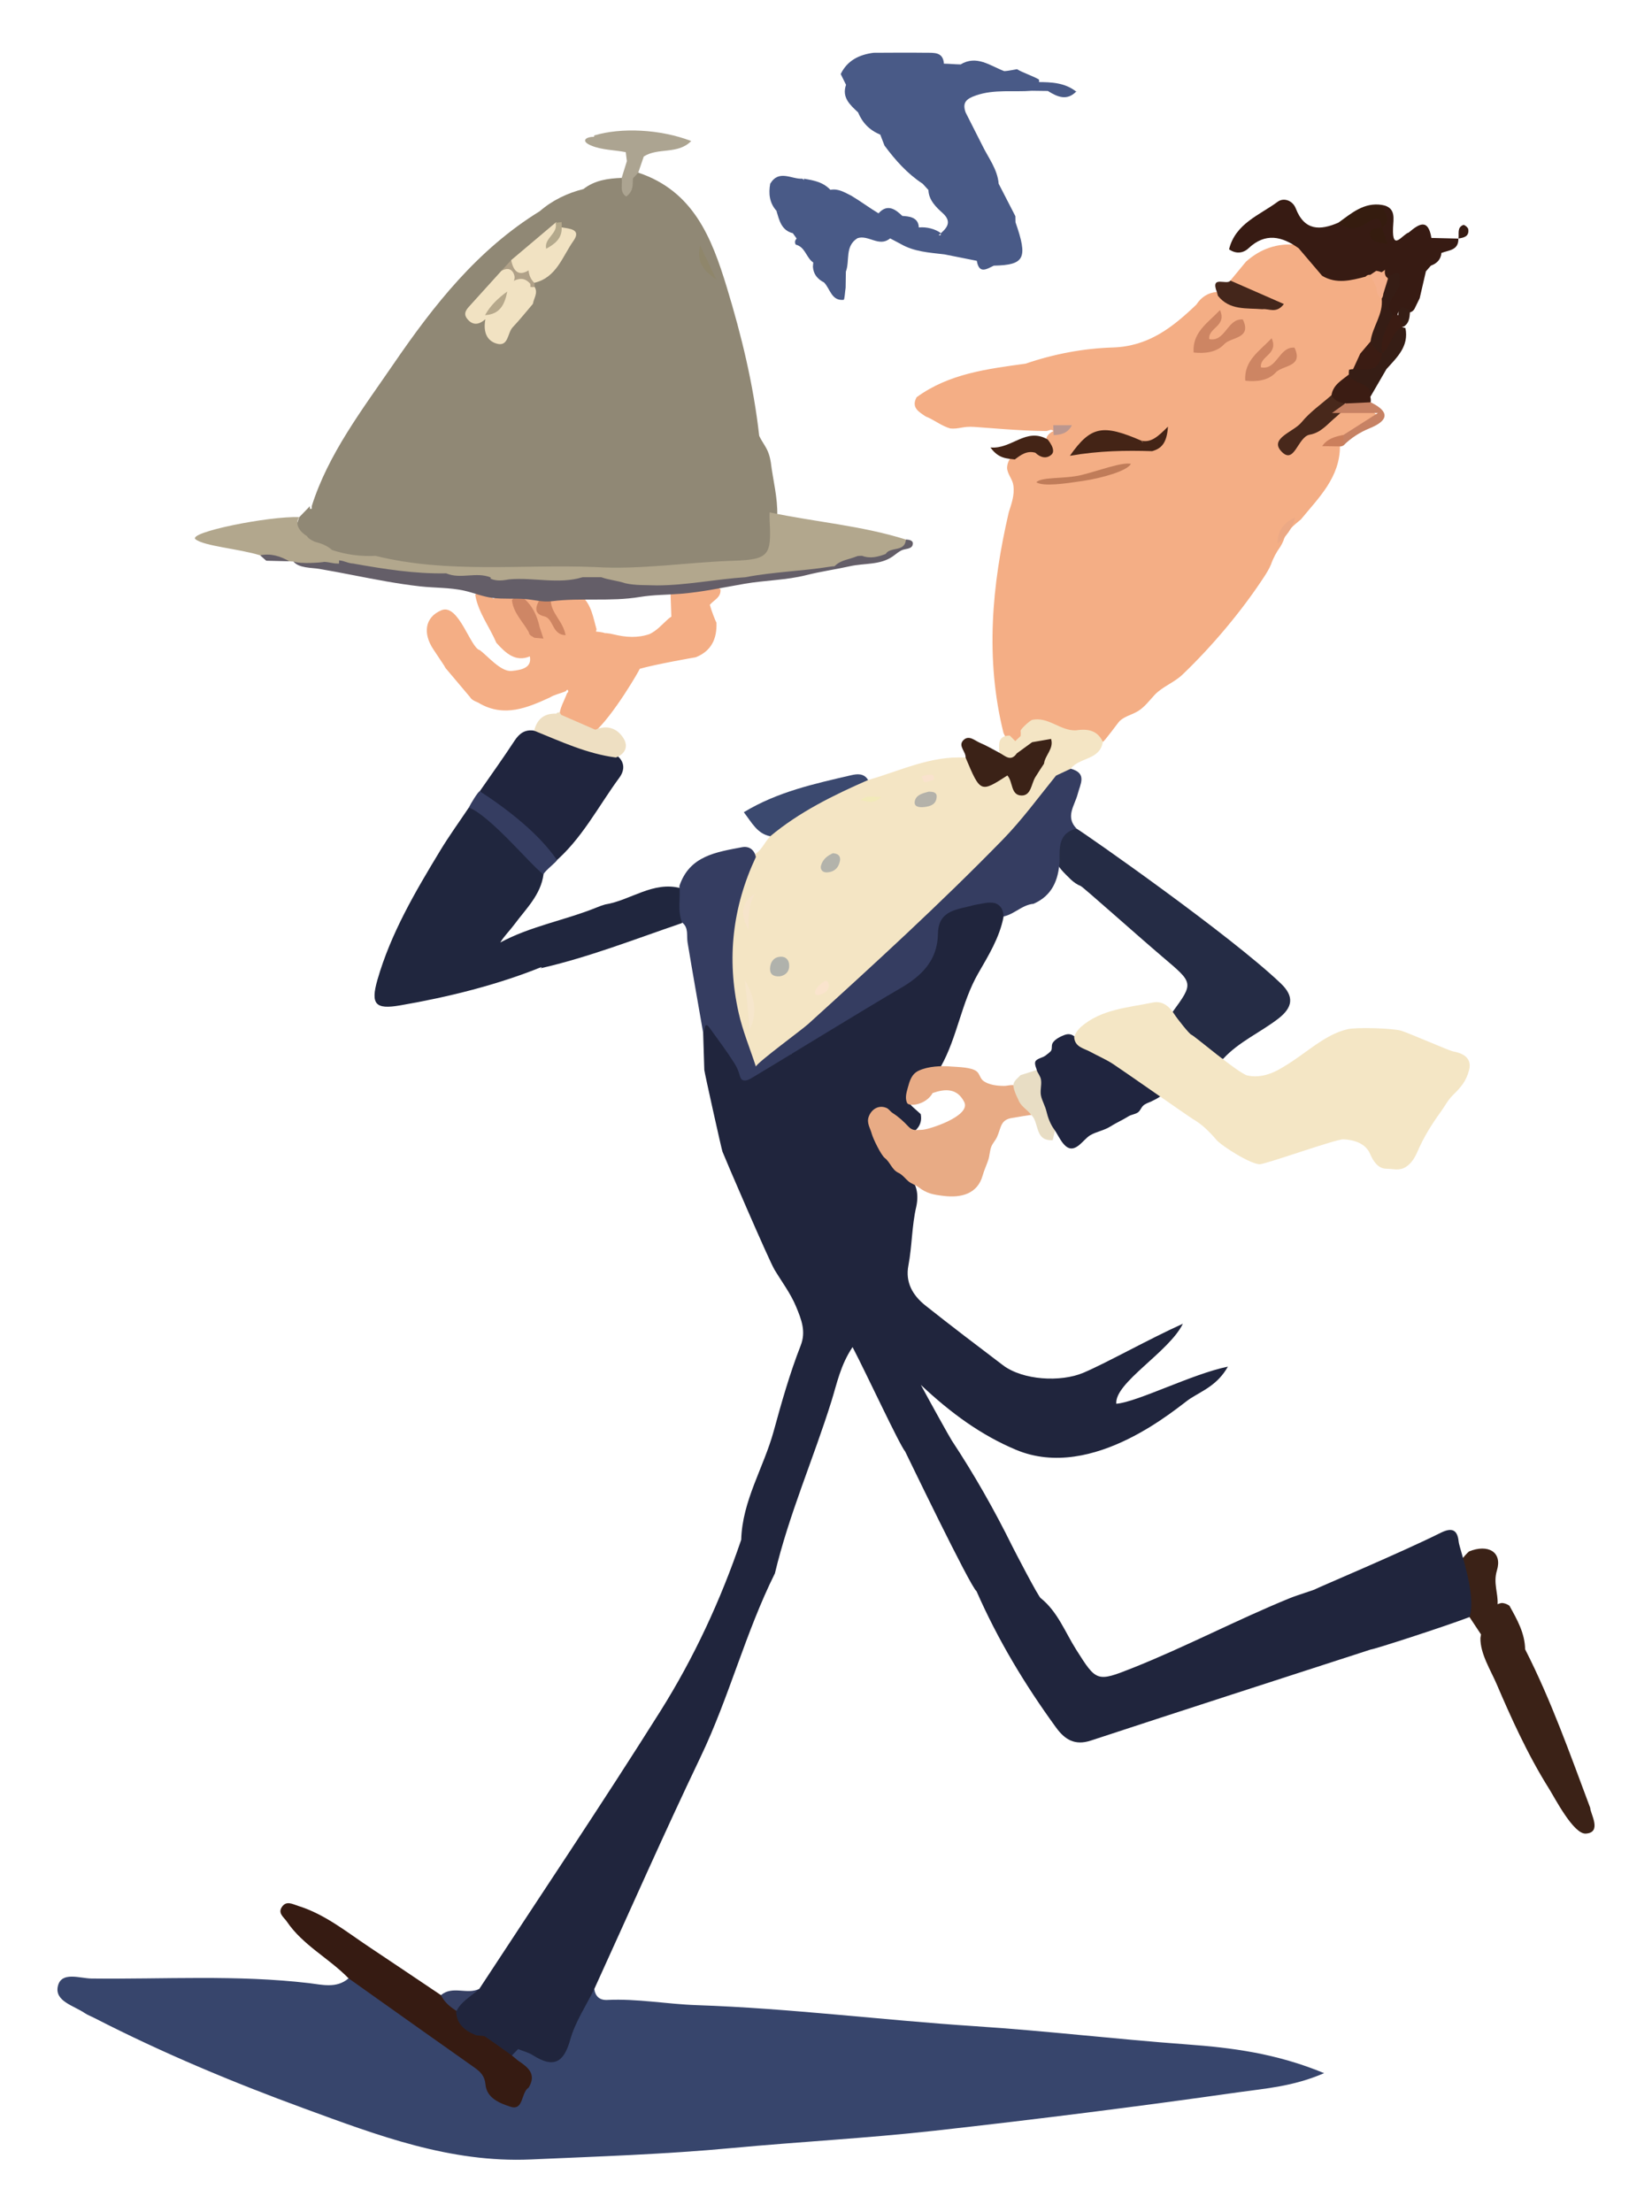 <?xml version="1.0" encoding="utf-8"?>
<!-- Generator: Adobe Illustrator 16.0.4, SVG Export Plug-In . SVG Version: 6.00 Build 0)  -->
<!DOCTYPE svg PUBLIC "-//W3C//DTD SVG 1.1//EN" "http://www.w3.org/Graphics/SVG/1.1/DTD/svg11.dtd">
<svg version="1.1" id="Layer_1" xmlns="http://www.w3.org/2000/svg" xmlns:xlink="http://www.w3.org/1999/xlink" x="0px" y="0px"
	 width="302.079px" height="404.333px" viewBox="0 0 302.079 404.333" enable-background="new 0 0 302.079 404.333"
	 xml:space="preserve">
<g>
	<path fill-rule="evenodd" clip-rule="evenodd" fill="#3B2217" d="M290.785,330.447c-3.672-9.787-7.14-19.657-11.907-28.994
		c-0.049-2.978-1.481-5.459-2.863-7.954c-0.398-0.295-0.848-0.462-1.34-0.512c-0.295,0.028-0.569,0.111-0.834,0.223
		c0.124-2.03-0.823-3.852-0.117-6.171c1.021-3.35-1.592-4.887-5.1-3.472c-4.487,4.034-0.953,8.009,0.09,12.001
		c0.699,1.056,1.397,2.111,2.097,3.167c-0.04,0.219-0.078,0.438-0.104,0.663c-0.062,2.843,1.894,5.908,2.981,8.451
		c1.313,3.068,2.662,6.123,4.116,9.128c1.65,3.409,3.434,6.759,5.452,9.967c1.019,1.618,4.459,8.329,6.711,8.195
		C293.02,334.957,290.785,331.448,290.785,330.447z"/>
	<path fill="#908875" d="M142.123,94.244c0.102-3.31-0.784-6.496-1.177-9.744c-0.082-0.522-0.195-1.032-0.369-1.532
		c-0.385-1.214-1.239-2.174-1.753-3.312c-1.034-9.246-3.204-18.231-5.918-27.124c-2.774-9.091-6.106-17.605-16.2-20.979
		c-0.725-0.294-1.191,0.074-1.595,0.634c-0.265,1.139-0.733,1.296-1.446,0.329c-2.492,0.097-4.917,0.423-6.968,2.031
		c-2.966,0.752-5.661,2.035-7.986,4.048C87.337,45.6,79.349,55.743,71.947,66.543C66.276,74.817,60,82.991,57,92.521
		C57,92.52,57,93,57,93h-0.315l-0.025-0.206c0.006-0.004,0.009-0.128,0.015-0.133c-0.001-0.007-0.005-0.074-0.006-0.082
		c0.005,0.006,0.007-0.019,0.012-0.014c-0.002,0.002-0.006-0.011-0.01-0.009c0.005,0.02,0.009,0.033,0.013,0.052
		c-0.012-0.017-0.021-0.032-0.033-0.05c0.004-0.012,0.009-0.025,0.014-0.036c-0.648,0.668-1.296,1.335-1.944,2.004
		c-0.352,1.023-0.704,2.045-1.056,3.069l0.008,0.018c0.682,0.336,1.363,0.672,2.045,1.008c1.586,1.382,4.013,1.231,5.404,2.957
		c2.551,1.608,5.459,1.252,8.257,1.476c6.001,1.43,12.06,2.134,18.263,1.967c6.98-0.188,13.97-0.062,20.956-0.032
		c8.487,0.546,16.896-0.726,25.341-1.137C141.469,103.484,142.823,101.699,142.123,94.244z M97.863,50.903
		c-0.304,0.337-0.519,0.721-0.629,1.164c-0.06,1.1-0.38,2.107-0.988,3.021c-1.2,1.354-2.677,2.471-3.558,4.107
		c-1.777,3.302-2.582,0.709-3.606-0.592c-0.882-0.759-2.817-0.996-1.356-2.885c1.424-1.843,2.842-3.685,4.557-5.273
		c0.7-0.859,1.402-1.716,2.231-2.455c2.588-2.208,5.705-3.877,7.259-7.142c0.001-0.002,0-0.004,0.002-0.006
		c0.191,0.117,0.372,0.137,0.541,0.062c-0.02,0.325,0.013,0.646,0.151,0.954C104.462,46.67,99.772,48.075,97.863,50.903z"/>
	<path fill-rule="evenodd" clip-rule="evenodd" fill="#F4AE85" d="M131.739,107.705c-3.332-2.375-6.27-1.098-9.123,0.979
		c0.049,1.342,0.098,2.683,0.146,4.023c-0.225,0.145-0.44,0.304-0.644,0.484c-1.062,0.969-2.014,2.077-3.35,2.706
		c-2.166,0.748-4.348,0.592-6.534,0.062c-0.438-0.111-0.882-0.196-1.335-0.232c-0.086-0.009-0.164,0.002-0.248,0.001
		c-0.521-0.188-1.105-0.223-1.674-0.294c0.045-0.134,0.084-0.274,0.102-0.437c-0.619-2.124-0.908-4.396-2.663-6.017
		c-1.713-0.801-3.441-0.81-5.188-0.108c-1.762,1.198-0.983,2.473-0.177,3.801c0.188,0.311-0.074,0.536-0.106,0.375
		c-0.116-0.583-0.528-0.706-1.015-0.754c-0.165,0.069-0.297,0.164-0.43,0.258c-0.951-0.748-0.802-1.866-0.849-2.918l0.062-0.087
		c-1.021-0.755-2.036-0.863-3.042,0.027c0.312,1.938,1.002,3.651,2.653,4.791c-0.093,0.762-0.28,1.457-1.067,1.757
		c-0.157-0.154-0.314-0.31-0.471-0.465c0.078-0.089,0.158-0.178,0.242-0.267c-0.162-2.355-1.702-4.032-2.906-5.873
		c-0.695-0.71-1.758-0.272-2.51-0.801c-0.307,0.019-0.605,0.08-0.895,0.184c-0.428,0.907-0.719,0.445-1.002-0.101
		c-0.335-0.127-0.67-0.254-1.006-0.381c-0.693-0.407-1.322-0.443-1.814,0.314c0.564,3.237,2.613,5.82,3.865,8.756
		c1.716,1.909,3.506,3.573,6.12,2.489c0.002,0.004,0.004,0.008,0.006,0.012c0.388,2.011-1.374,2.465-3.342,2.65
		c-1.968,0.187-4.393-2.773-5.817-3.813c-1.682-0.347-3.879-8.601-7.012-7.286c-3.064,1.285-3.402,4.251-1.475,7.147
		c0.662,0.994,1.323,1.989,1.984,2.984c0.112,0.243,0.252,0.479,0.462,0.694c0.003,0.004,0.005,0.009,0.009,0.013
		c-0.001-0.001-0.002-0.003-0.002-0.004c0,0,0.001,0.002,0.002,0.002c1.428,1.691,2.855,3.383,4.283,5.074
		c0.354,0.677,1.584,0.935,1.715,1.126c4.527,2.557,8.692,0.818,12.844-1.086c0.887-0.555,1.926-0.72,2.904-1.146
		c0.295-0.389,0.44-0.345,0.469,0.109c0,0-0.088,0.104-0.234,0.28c-0.508,1.409-1.395,2.734-1.407,4.344
		c1.603,2.1,3.838,2.777,6.356,2.81c3.559-3.132,8.36-11.476,8.355-11.643c3.052-0.865,9.922-2.059,10.243-2.107
		c2.864-1.144,3.899-3.388,3.786-6.322c-0.162-0.232-0.982-2.349-1.213-3.266c0.001,0,0.001,0,0.001,0
		C130.528,109.659,131.895,109.2,131.739,107.705z"/>
	<g>
		<path fill="#F4AE85" d="M248.006,67.679c0.838-0.843,1.266-1.843,1.259-3.011c1.175-0.07,1.627-1.162,2.242-2.016
			c1.277-2.416,2.133-4.92,1.688-7.709c-0.077-0.954-0.503-1.689-1.273-2.206c0.04-0.083,0.077-0.167,0.12-0.249
			c0.023-1.063-0.477-1.798-1.416-2.26c-0.479-0.069-0.932,0.005-1.361,0.229c-0.051,0.029-0.085,0.065-0.131,0.098
			c-1.888-0.038-3.775-0.076-5.663-0.114c-0.374-0.172-0.677-0.447-0.851-0.909c-1.701-1.75-3.084-3.872-5.515-4.785
			c-3.549-0.351-6.622,0.726-9.271,3.08c-0.95,1.151-1.9,2.302-2.851,3.453c2.029,3.542,5.774,3.559,8.865,4.535
			c-0.889-0.013-2.004-0.396-3.131-0.17c-0.443,0.103-0.863,0.238-1.26,0.406c-2.266-0.775-4.531-1.552-6.798-2.328
			c0,0-0.151-0.367-0.147-0.366c-1.648,0.139-2.871,0.971-3.765,2.333c-4.305,4.111-8.707,7.619-15.251,7.821
			c-5.374,0.167-10.777,1.184-15.949,2.956c-6.98,0.967-14.001,1.805-19.945,6.141c-1.022,1.914,0.428,2.667,1.666,3.514
			c1.564,0.606,2.869,1.736,4.502,2.192c1.581,0.146,2.25-0.425,4.342-0.289s8.693,0.746,13.084,0.758
			c0.473,0.07,0.938-0.497,1.437,0.004c-0.455,0.184-0.864,0.517-1.172,0.979c-0.147,0.353-0.244,0.714-0.282,1.101
			c-0.241,1.458-1.322,0.852-2.137,0.895c-1.436-0.138-2.688,0.288-3.744,1.282c-0.658,0.705-1.126,1.496-1.145,2.495
			c0.071,1.172,1.001,2.034,1.146,3.176c0.254,1.728-0.326,3.315-0.835,4.909c-3.105,13.363-4.331,26.777-0.979,40.304
			c0.328,0.79,0.764,1.485,1.58,1.865c0.898,0.063,1.484-0.4,1.926-1.125c0.113-0.508,0.817-1.829,1.607-1.992
			c2.813-0.363,5.105,2.194,8,1.413c0.256-0.133,0.522-0.23,0.793-0.312c1.422,0.602,2.844,1.202,4.267,1.803
			c0.209,0.088,2.801-3.549,3.115-3.832c0.988-0.893,2.348-1.132,3.443-1.851c1.158-0.76,1.975-1.874,2.907-2.876
			c1.403-1.506,3.574-2.256,5.108-3.725c5.407-5.173,10.807-11.581,14.909-17.849c0.479-0.732,0.934-1.475,1.273-2.285
			c0.408-1.173,0.99-2.251,1.715-3.25c0.214-0.355,0.411-0.722,0.564-1.108c0.533-1.724,1.867-2.786,3.182-3.86
			c3.267-3.99,7.139-7.658,7.146-13.391c-0.311-0.357-0.681-0.603-1.079-0.798c0.946-0.226,1.881-0.474,2.554-1.31
			c1.716-1.201,4.032-1.489,5.366-3.458c-2.672-2.737-5.509-1.269-8.301-0.499c-1.229,1.193-2.457,2.388-3.686,3.581
			c-0.129-0.02-0.26-0.032-0.396-0.032c-1.232,0.057-2.074,1.058-3.604,2.079c2.445-3.781,5.838-5.369,8.229-8.035
			c0.918-1.568,2.284-2.838,2.992-4.542c0.028-0.26,0.005-0.51-0.049-0.753C247.356,67.904,247.676,67.867,248.006,67.679z
			 M229.864,67.487c0.189,0.282,0.41,0.442,0.646,0.527c-1.013,0.421-1.99,0.889-2.797,1.585c-0.003-0.005-0.008-0.009-0.012-0.014
			c1.467-1.235,1.253-3.597,3.06-4.603C230.13,65.709,229.185,66.473,229.864,67.487z"/>
		<path fill="#F4AE85" d="M253.929,50.525c-0.092-0.605-0.185-1.212-0.277-1.817c-0.824-0.133-1.495,0.123-2,0.795
			c1.811,0.985,0.696,2.863,1.287,4.221C254.891,53.16,254.568,51.892,253.929,50.525z"/>
	</g>
	<path fill-rule="evenodd" clip-rule="evenodd" fill="#371B13" d="M250.552,50.245c-0.342-0.052-0.625,0.056-0.846,0.321
		c-2.665,0.688-5.33,1.411-7.95-0.159c-1.433-1.682-2.866-3.362-4.299-5.043c-3.06-2.165-6.061-2.901-9.167,0.024
		c-0.979,0.92-2.317,1.055-3.548,0.178c1.163-4.72,5.552-6.218,8.893-8.691c1.088-0.806,2.733-0.256,3.308,1.226
		c1.59,4.096,4.438,4.052,7.81,2.586c1.919,0.324,3.507-0.714,5.21-1.273c1.344-0.44,2.629-0.761,3.256,1.032
		c0.033,0.445-0.043,0.874-0.199,1.284c-0.805,1.218,0.214,1.863,0.84,2.628c0.207,0.94-0.434,1.983,0.338,2.861
		c0.072,0.406,0.044,0.806-0.077,1.199c-0.423,0.74-1.14,1.126-1.839,1.536C251.739,50.252,251.175,50.426,250.552,50.245z"/>
	<path fill-rule="evenodd" clip-rule="evenodd" fill="#371B13" d="M253.709,47.572c-1.397-0.996-1.386-1.994-0.006-2.995
		c-0.765-0.856-1.745-1.64-0.998-2.999v0.001c1.562-1.367-1.079-2.751,0.017-4.119c2.623,0.453,2.066,2.578,2.002,4.197
		c-0.18,4.444,1.756,1.14,2.869,0.851c1.561-0.853,2.417-0.046,3.052,1.287c0.263,1.6,2.569,2.778,0.993,4.764
		c-0.301,0.346-0.6,0.692-0.9,1.039C258.021,50.222,255.831,49.012,253.709,47.572z"/>
	<path fill-rule="evenodd" clip-rule="evenodd" fill="#371B13" d="M253.709,47.572c2.646-0.375,4.823,0.871,7.028,2.025
		c-0.379,1.637-0.758,3.274-1.137,4.911c-0.327,0.667-0.654,1.334-0.98,2.001c-0.247,0.37-0.587,0.582-1.033,0.614
		c-0.887-0.249-1.951-0.983-2.11,0.775c-0.457,0.066-0.878-0.026-1.276-0.252c-1.31-1.146-1.248-2.461-0.404-3.81
		c0.781-1.245,0.799-2.348-0.404-3.331c-0.268-0.651-0.261-1.263,0.26-1.799C253.671,48.329,253.69,47.951,253.709,47.572z"/>
	<path fill-rule="evenodd" clip-rule="evenodd" fill="#44261B" d="M224.983,51.28c3.217,1.41,6.434,2.82,9.787,4.29
		c-1.401,1.849-2.764,0.77-3.95,0.948c-2.875-0.244-5.972,0.245-8.108-2.446c-0.068-0.238-0.135-0.477-0.203-0.716
		C221.272,50.206,224.371,52.225,224.983,51.28z"/>
	<path fill-rule="evenodd" clip-rule="evenodd" fill="#351C0F" d="M252.722,37.46c0.383,1.374,1.852,2.753-0.017,4.119
		c-0.258-2.024-1.185-1.951-2.616-0.945c-1.722,1.21-3.545,1.54-5.338,0.053C247.146,38.965,249.415,36.931,252.722,37.46z"/>
	<path fill-rule="evenodd" clip-rule="evenodd" fill="#371B13" d="M266.673,43.597c0.068,2.174-1.76,2.119-3.101,2.638
		c-1.671,0.917-1.694-0.652-2.22-1.468c-0.056-0.481,0.084-0.906,0.389-1.279c1.648,0.04,3.297,0.081,4.946,0.122L266.673,43.597z"
		/>
	<path fill-rule="evenodd" clip-rule="evenodd" fill="#371B13" d="M261.712,44.489c0.621,0.585,1.242,1.169,1.861,1.749
		c-0.111,1.216-0.844,1.916-1.936,2.32c-0.627-1.3-1.254-2.601-1.882-3.9C260.354,43.989,261.011,43.984,261.712,44.489z"/>
	<path fill-rule="evenodd" clip-rule="evenodd" fill="#371B13" d="M261.712,44.489c-0.652,0.057-1.305,0.112-1.957,0.169
		c-0.083-1.356-0.811-2.066-2.161-2.149c1.83-1.569,3.554-2.687,4.147,0.979C261.731,43.821,261.722,44.155,261.712,44.489z"/>
	<path fill-rule="evenodd" clip-rule="evenodd" fill="#495A87" d="M146.704,33.485c-1.639,0.041-3.277,0.082-4.916,0.123
		c-0.331,0.461-0.647,0.45-0.949-0.029c1.59-2.655,3.879-0.807,5.865-0.912c0.34,0.182,0.452,0.363,0.34,0.546
		C146.933,33.395,146.819,33.485,146.704,33.485z"/>
	<path fill-rule="evenodd" clip-rule="evenodd" fill="#495A87" d="M140.839,33.579c0.316,0.002,0.632,0.012,0.948,0.029
		c0.241,1.657,0.481,3.314,0.722,4.972c-0.178-0.019-0.355-0.037-0.533-0.055C140.691,37.084,140.514,35.39,140.839,33.579z"/>
	<path fill-rule="evenodd" clip-rule="evenodd" fill="#371B13" d="M266.688,43.609c0.138-0.898-0.3-2.034,0.887-2.491
		c0.19-0.073,0.858,0.454,0.906,0.766c0.205,1.339-0.796,1.565-1.808,1.713L266.688,43.609z"/>
	<path fill-rule="evenodd" clip-rule="evenodd" fill="#495A87" d="M141.976,38.525c0.18,0.014,0.359,0.032,0.535,0.055
		c1.604,0.871,1.969,2.492,2.446,4.047C142.85,42.071,142.491,40.241,141.976,38.525z"/>
	<path fill-rule="evenodd" clip-rule="evenodd" fill="#37456C" d="M108.667,363.544c0.205,1.362,0.984,2.069,2.375,2.001
		c5.494-0.266,10.918,0.766,16.37,0.951c17.058,0.576,33.983,2.744,50.983,3.854c12.893,0.843,25.71,2.374,38.586,3.317
		c8.155,0.598,16.33,1.608,25.144,5.257c-5.683,2.459-10.804,2.803-15.657,3.492c-18.483,2.629-37.014,4.962-55.568,7.031
		c-12.329,1.375-24.738,2.014-37.094,3.169c-12.224,1.144-24.474,1.538-36.73,2.081c-14.771,0.654-28.061-4.412-41.442-9.312
		c-13.092-4.795-25.955-10.169-38.376-16.544c-0.593-0.304-1.234-0.533-1.779-0.904c-1.988-1.354-5.52-2.161-4.901-4.895
		c0.629-2.78,4.026-1.436,6.154-1.411c13.274,0.152,26.569-0.717,39.829,0.845c2.312,0.272,4.994,1.021,7.175-0.883
		c1.888-0.797,3.21,0.389,4.444,1.431c4.963,4.189,10.414,7.682,15.773,11.312c2.613,1.77,4.977,3.685,6.446,6.712
		c1.368,2.816,3.436,2.854,5.224,0.088c1.915-2.158,0.112-2.982-1.408-3.904c-0.592-0.459-0.952-1.039-0.946-1.811
		c0.183-0.77,0.679-1.218,1.431-1.408c7.006,1.163,6.934,1.127,10.403-5.773C105.969,366.514,105.887,363.881,108.667,363.544z"/>
	<path fill-rule="evenodd" clip-rule="evenodd" fill="#361B12" d="M83.692,367.688c1.043,1.597,2.323,2.947,4.02,3.864
		c1.566-0.594,2.193,0.977,3.306,1.43c1.065,0.707,2.255,1.298,2.582,2.709c0.36,0.301,0.722,0.602,1.083,0.902
		c1.785,1.209,3.516,2.439,1.986,4.973c-1.451,0.916-0.875,4.311-3.364,3.485c-1.815-0.602-4.31-1.509-4.534-4.066
		c-0.139-1.565-0.923-2.314-2.043-3.103c-7.679-5.41-15.332-10.856-22.994-16.291c-3.564-3.673-8.344-6.028-11.285-10.373
		c-0.521-0.771-1.636-1.474-0.961-2.576c0.826-1.348,1.988-0.613,3.09-0.268c4.846,1.518,8.726,4.691,12.853,7.439
		c4.409,2.936,8.8,5.898,13.198,8.851C82.11,365.206,83.474,365.867,83.692,367.688z"/>
	<path fill-rule="evenodd" clip-rule="evenodd" fill="#364064" d="M83.692,367.688c-1.258-0.77-2.405-1.649-3.064-3.024
		c2.109-1.789,4.795-0.043,7.017-1.143C86.575,365.146,85.959,367.199,83.692,367.688z"/>
	<path fill-rule="evenodd" clip-rule="evenodd" fill="#20263E" d="M124.516,162.351c-5.124-1.368-9.194,2.22-13.868,2.967
		c-0.488,0.146-0.974,0.304-1.443,0.507c-5.824,2.374-12.136,3.433-17.727,6.438c0.732-1.201,1.758-2.188,2.591-3.315
		c2.103-2.847,4.825-5.377,5.321-9.17c-1.426-1.391-2.621-2.915-2.983-4.935c-3.222-2.909-5.282-7.524-10.673-7.247
		c-1.752,2.617-3.605,5.174-5.236,7.865c-4.557,7.521-9.033,15.109-11.485,23.641c-1.289,4.483-0.332,5.43,4.109,4.668
		C81.933,182.256,91,180.001,99,176.755V177h-0.247c8.838-2,17.362-5.357,25.937-8.279
		C125.605,166.607,126.673,164.367,124.516,162.351z"/>
	<path fill-rule="evenodd" clip-rule="evenodd" fill="#20253E" d="M99.808,157.727c-3.249-5.086-8.708-8.135-12.078-13.109
		c2.125-3.066,4.305-6.097,6.348-9.217c0.899-1.372,1.943-2.116,3.6-1.847c5.342,0.042,9.899,2.78,14.812,4.3
		c1.718,1.162,1.886,2.763,0.769,4.28c-3.892,5.287-6.884,11.276-12.028,15.602C100.755,157.911,100.28,157.906,99.808,157.727z"/>
	<path fill-rule="evenodd" clip-rule="evenodd" fill="#EEDFC2" d="M102.599,130.652c2.086,0.909,4.172,1.817,6.258,2.726
		c2.153-0.935,3.994-0.277,5.148,1.549c0.92,1.458,0.374,2.858-1.386,3.529c-5.292-0.686-10.071-2.93-14.942-4.902
		c0.515-2.1,1.809-3.194,4.014-3.115C102.099,130.062,102.401,130.134,102.599,130.652z"/>
	<path fill-rule="evenodd" clip-rule="evenodd" fill="#B7A89D" d="M53.671,97.613c-1.119,1.454-2.529,0.829-4.553,0.905
		c1.83-1.412,3.254-0.721,4.546-0.924L53.671,97.613z"/>
	<path fill-rule="evenodd" clip-rule="evenodd" fill="#B0A188" d="M93.47,47.546c0.787,2.493,2.678,1.13,4.16,1.19
		c0.022,0.985,0.045,1.97,0.067,2.955c0.064,0.247,0.083,0.497,0.058,0.75c-0.297,0.375-0.594,0.358-0.893,0.002
		c-1.522-1.756-2.775,0.607-4.205,0.277c0.641-1.362,1.81-2.888-0.977-3.213C92.276,48.854,92.873,48.2,93.47,47.546z"/>
	<path fill-rule="evenodd" clip-rule="evenodd" fill="#8F866B" d="M128.015,44.846c0.967,2.032,1.672,3.514,2.979,6.262
		C128.026,49.049,127.489,47.493,128.015,44.846z"/>
	<g>
		<path fill-rule="evenodd" clip-rule="evenodd" fill="#F1E2C2" d="M102.708,41.56c-0.228,0.14-0.439,0.297-0.646,0.46
			c0.067-0.286,0.104-0.588,0.051-0.935c-0.148-0.152-0.295-0.306-0.441-0.459c-2.734,2.307-5.468,4.613-8.201,6.92
			c0.516,2.528,1.69,2.759,3.184,1.878c0.079,0.859,0.379,1.634,1.044,2.269c4.079-0.953,5.15-4.838,7.162-7.673
			C106.366,41.896,104.132,41.799,102.708,41.56z"/>
		<path fill-rule="evenodd" clip-rule="evenodd" fill="#F1E2C2" d="M96.985,52.455c0.008-0.196,0.009-0.392-0.018-0.583
			c-1.035-1.165-2.027-1.016-3.006-0.544c0.168-0.352,0.208-0.757-0.004-1.262c-0.451-1.072-1.342-1.083-2.277-0.559
			c-1.869,2.063-3.74,4.126-5.607,6.192c-0.662,0.732-1.473,1.501-0.666,2.543c1.025,1.325,2.205,1.123,3.353,0.091
			c-0.377,1.932,0,3.798,1.932,4.436c2.317,0.765,2.062-1.89,3.04-2.929c1.298-1.376,2.48-2.861,3.711-4.3l0,0h0.001
			c0.155-1.028,0.989-1.988,0.312-3.099C97.497,52.492,97.241,52.49,96.985,52.455z M88.76,58.333L88.76,58.333L88.76,58.333
			L88.76,58.333z"/>
	</g>
	<path fill-rule="evenodd" clip-rule="evenodd" fill="#B4A98C" d="M101.59,40.724c0.364-0.045,0.729-0.089,1.095-0.134
		c0.035,0.323,0.043,0.646,0.023,0.97c0.087,2.051-1.282,3.046-2.832,3.908C99.434,43.52,102.104,42.696,101.59,40.724z"/>
	<path fill-rule="evenodd" clip-rule="evenodd" fill="#48281B" d="M239.483,79.451c-2.219,0.399-2.8,5.727-5.254,2.97
		c-2.074-2.331,2.35-3.496,3.759-5.229c1.536-1.889,3.63-3.325,5.481-4.959c0.957,0.051,1.77,0.394,2.375,1.163
		c0.39,1.408-0.719,2.002-1.498,2.778C242.822,77.405,241.601,79.096,239.483,79.451z"/>
	<path fill-rule="evenodd" clip-rule="evenodd" fill="#CD8563" d="M227.702,69.586c-0.241-3.669,2.513-5.333,4.828-7.757
		c1.303,2.982-2.206,3.2-1.965,5.31c2.947,0.597,3.289-3.84,6.139-3.594c1.711,3.577-2.18,3.171-3.424,4.536
		C231.944,69.55,229.771,69.824,227.702,69.586z"/>
	<path fill-rule="evenodd" clip-rule="evenodd" fill="#CD8563" d="M218.258,64.428c-0.241-3.669,2.513-5.332,4.828-7.756
		c1.303,2.981-2.206,3.2-1.965,5.31c2.947,0.597,3.289-3.84,6.139-3.594c1.711,3.577-2.18,3.171-3.424,4.536
		C222.5,64.392,220.326,64.666,218.258,64.428z"/>
	<path fill-rule="evenodd" clip-rule="evenodd" fill="#361D15" d="M253.522,67.461c-0.982,1.692-1.965,3.385-2.947,5.078
		c-1.088-1.576-4.137-1.268-3.932-4.088c-0.012-0.293,0.004-0.584,0.049-0.873c0.24-0.059,0.484-0.095,0.731-0.108
		c1.343-0.999,3.177-1.223,4.212-2.701c0.232-0.377,0.477-0.737,0.71-1.111c1.443-1.363,1.175-4.897,4.65-3.689
		C257.665,63.312,255.446,65.318,253.522,67.461z"/>
	<path fill-rule="evenodd" clip-rule="evenodd" fill="#3B1C13" d="M246.644,68.451c0.608,2.038,4.291,1.119,3.932,4.088
		c0.084,0.326,0.104,0.657,0.061,0.991c-1.496,1.295-3.052,1.299-4.658,0.22c-1.035-0.178-1.99-0.485-2.508-1.517
		C243.761,70.328,245.348,69.512,246.644,68.451z"/>
	<path fill-rule="evenodd" clip-rule="evenodd" fill="#442416" d="M208.704,80.546c0.125,0.121,0.25,0.243,0.374,0.364
		C208.911,80.833,208.775,80.722,208.704,80.546c-7.052-3.044-9.227-2.703-13.068,2.759c5.389-0.926,10.211-0.996,15.035-0.844
		c1.699-0.465,2.707-1.477,2.899-4.483C211.813,79.725,210.517,80.968,208.704,80.546z"/>
	<path fill-rule="evenodd" clip-rule="evenodd" fill="#ECA985" d="M236.812,94.606c-0.461,1.993-1.662,3.493-3.186,4.777
		C233.585,97.056,234.698,95.497,236.812,94.606z"/>
	<path fill-rule="evenodd" clip-rule="evenodd" fill="#CB7F5C" d="M241.771,81.545c0.934-1.387,2.402-1.76,3.909-2.058
		c0.599,0.638,0.604,1.275-0.001,1.913c-0.183,0.13-0.387,0.197-0.608,0.199C243.972,81.582,242.872,81.563,241.771,81.545z"/>
	<path fill-rule="evenodd" clip-rule="evenodd" fill="#BB978F" d="M192.671,79.528c-0.027-0.603-0.054-1.205-0.08-1.806
		c1.086,0.001,2.174,0.001,3.414,0.001C195.201,79.269,193.965,79.456,192.671,79.528z"/>
	<path fill-rule="evenodd" clip-rule="evenodd" fill="#442416" d="M191.569,80.321c-3.965-2.287-6.557,1.829-10.457,1.463
		c1.474,2.073,3.013,2.007,4.455,2.193c1.112-0.84,2.228-1.673,3.76-1.224c0.916,0.902,2.078,1.172,2.979,0.304
		C193.19,82.205,191.567,80.319,191.569,80.321z"/>
	<path fill-rule="evenodd" clip-rule="evenodd" fill="#C07C59" d="M197.798,86.812c-3.094,0.767-7.383,0.299-8.295,1.347
		c1.352,0.8,5.207,0.244,8.563-0.262c3.356-0.507,8.032-1.791,8.731-3.117C205.211,84.408,200.892,86.045,197.798,86.812z"/>
	<path fill-rule="evenodd" clip-rule="evenodd" fill="#3B1C13" d="M248.726,64.635c0.63-0.743,1.26-1.486,1.891-2.229
		c1.188,0.253,1.865,0.994,2.083,2.177c-0.364,3.508-2.938,2.983-5.275,2.888C247.858,66.524,248.292,65.579,248.726,64.635z"/>
	<path fill-rule="evenodd" clip-rule="evenodd" fill="#F5B08C" d="M252.652,54.578c-0.784-0.443-0.933-1.189-0.949-1.998
		c-0.384-0.778-0.768-1.557-1.151-2.334c0.367-0.248,0.732-0.496,1.1-0.743c2.439,0.307,1.897,2.147,1.909,3.705
		C253.372,53.74,253.069,54.196,252.652,54.578z"/>
	<path fill-rule="evenodd" clip-rule="evenodd" fill="#495A87" d="M196.854,16.792c-2.09-1.684-4.566-1.792-7.127-1.792
		c-0.001,0,0.272,0,0.272,0v-0.448c-1-0.624-3-1.262-4-1.887v-0.007v-0.003v-0.003v-0.012c0-0.017-1.694,0.359-2.425,0.359h0.031
		h0.016c-2.611-1-5.039-2.986-7.969-1.223c-1.018-0.013-2.032-0.126-3.051-0.14c-0.146-2.171-1.815-1.975-3.214-1.992
		c-3.224-0.039-6.446-0.013-9.67,0.003c-2.614,0.354-4.774,1.391-5.989,3.89v-0.005v-0.002l0,0l0,0
		c0.324,0.657,0.648,1.312,0.974,1.969c-0.81,2.342,0.752,3.677,2.204,5.047c0.801,1.912,2.093,3.254,4.093,4.079
		c0-0.001,0-0.002,0-0.003c0,0.001-0.029,0.002-0.029,0.003c0.26,0.659,0.504,1.319,0.763,1.979c1.983,2.67,4.164,5.135,6.979,6.973
		c0.354,0.384,0.702,0.768,1.056,1.151c0.054,1.859,1.422,3.154,2.606,4.22c2.031,1.826,0.36,3.052-0.74,4.052H172v-0.424
		c-1-0.723-2.556-1.147-3.989-1l0,0c-0.062-1.994-2.011-2.031-3.011-2.108c0-0.001,0-0.001,0-0.002
		c-1-0.921-2.593-2.466-4.362-0.466h0.011c-1.652-1-3.3-2.212-4.953-3.214c-1.263-0.614-2.368-1.363-3.85-1.093
		c-1.373-1.4-2.845-1.691-4.845-2.027c0,0.183,0,0.364,0,0.547c0-0.038-0.542-0.09-0.746-0.118c-1.468,0.133-3.054-0.469-4.49,0.253
		c-1.148,1.806-0.068,3.351,0.534,4.955c0.974,1.396,1.338,3.159,2.68,4.324c0.234,0.325,0.459,0.651,0.694,0.977
		c-0.322,0.329-0.382,0.698-0.169,1.108c1.619,0.394,1.871,2.091,2.91,3.036c0.109,0.072,0.202,0.154,0.294,0.237
		c-0.021,0.256-0.041,0.513-0.061,0.769c0.087,1.374,0.854,2.267,2.03,2.871c1.141,1.153,1.34,3.4,3.578,3.181
		c0.196-0.02,0.254-1.455,0.376-2.233c0.015-0.974,0.029-1.947,0.044-2.922l0,0c0.758-2.021-0.232-4.65,2.125-6.115
		c1.992-0.678,3.967,1.711,5.965,0.035c0.639,0.336,1.275,0.673,1.913,1.009c2.481,1.444,5.274,1.589,8.022,1.915
		c1.973,0.393,3.945,0.785,5.918,1.178c0.412,2.479,1.809,1.505,3.104,0.885c5.66-0.128,6.266-1.339,3.971-7.93l0,0
		c-0.009-0.372-0.018-0.743-0.025-1.115l0,0c-1.018-1.977-2.036-3.953-3.054-5.931h-0.001l0,0c-0.22-2.666-1.884-4.716-2.992-7.003
		c-1.015-2.004-2.029-4.008-3.043-6.012h-0.001c-0.656-1.822,0.109-2.508,1.88-3.121c3.389-1.176,6.835-0.578,10.245-0.856
		c0.97,0.013,1.939,0.025,2.909,0.038c1.764,1.109,3.52,1.864,5.241,0.048C196.852,16.675,196.854,16.792,196.854,16.792z
		 M172.659,45.724c0.007,0.005,0.014,0.009,0.021,0.014c-0.008-0.001-0.017-0.002-0.024-0.003
		C172.655,45.734,172.658,45.727,172.659,45.724z M172.655,45.735L172.655,45.735L172.655,45.735L172.655,45.735z"/>
	<path fill-rule="evenodd" clip-rule="evenodd" fill="#351C0F" d="M252.705,41.578c0.333,1,0.665,1.999,0.998,2.999
		c-1.302-0.151-2.921-0.316-3.204-1.664C250.264,41.796,251.738,41.701,252.705,41.578z"/>
	<path fill-rule="evenodd" clip-rule="evenodd" fill="#ACA491" d="M108.651,24.763L108.634,25c0,0-0.001,0-0.002,0
		c-1.51,0-2.543,0.775-0.509,1.616c1.948,0.805,4.188,0.787,6.3,1.196c0.067,0.567,0.135,1.076,0.203,1.644
		c-0.32,1.039-0.641,2.05-0.961,3.089c0.238,1.107-0.463,2.506,0.838,3.377c1.354-0.959,1.172-2.175,1.227-3.308l0.001-0.003
		c0.325-0.352,0.65-0.705,0.976-1.056c0.336-0.983,0.672-1.966,1.009-2.949c2.597-1.691,6.234-0.316,8.676-2.83
		C120.722,23.595,113.556,23.274,108.651,24.763z"/>
	<path fill-rule="evenodd" clip-rule="evenodd" fill="#361D15" d="M252.938,53.724c0.33-1.065,0.66-2.132,0.99-3.198
		c1.413-0.757,2.215-1.317,1.99,1.267c-0.178,2.035-3.147,3.433-1.209,5.787c0.55,2.679-1.668,4.565-2.001,6.991l-0.01,0.012
		c-1.019-0.416-1.693-1.16-2.083-2.177c0.336-2.698,2.363-4.956,2.036-7.827C252.833,54.321,252.928,54.037,252.938,53.724z"/>
	<path fill-rule="evenodd" clip-rule="evenodd" fill="#3B1C13" d="M252.709,64.57c-0.396-2.634,0.85-4.799,2.001-6.991
		c0.328,0,0.656,0,0.984,0.001c0.932,0.385,1.545,0.938,1.082,2.057c0,0,0.02-0.008,0.021-0.007
		C254.317,60.352,254.591,63.354,252.709,64.57z"/>
	<path fill-rule="evenodd" clip-rule="evenodd" fill="#361D15" d="M256.776,59.637c-0.361-0.686-0.722-1.371-1.082-2.057
		c0.009-1.965,1.109-1.379,2.155-0.921C257.75,57.745,257.823,58.893,256.776,59.637z"/>
	<path fill-rule="evenodd" clip-rule="evenodd" fill="#20253D" d="M93.6,375.691c-0.974-0.693-1.947-1.389-2.921-2.083
		c-0.266-0.944,0.002-1.372,1.029-1.06c1.422,0.033,2.416,0.719,3.031,1.983C94.36,374.918,93.979,375.305,93.6,375.691z"/>
	<path fill-rule="evenodd" clip-rule="evenodd" fill="#20253D" d="M91.708,372.549c-0.343,0.354-0.686,0.706-1.029,1.06
		c-0.988-0.685-1.978-1.37-2.967-2.056C89.543,369.885,90.532,371.594,91.708,372.549z"/>
	<path fill-rule="evenodd" clip-rule="evenodd" fill="#F4E5C4" d="M196.712,133.489c-2.849,0.107-5.037-2.566-8.018-1.906
		c-0.656,0.345-2.014,1.661-2.075,1.97c0.04,0.328,0.042,0.656,0.005,0.984c-0.326,0.306-0.652,0.611-0.979,0.917
		c-0.336-0.338-0.671-0.676-1.006-1.013c-2.299,0.036-1.949,1.682-1.908,3.141c0.947,1.521,1.92,2.295,2.987,0.496
		c0.007,0.003,0.013,0.006,0.02,0.009c1.462-0.179,2.92-0.36,2.978-2.268c0.098,0.101,0.208,0.195,0.354,0.279
		c2.925,0.37,0.75,2.438,1.217,3.623c-1.637,0.665-2.188,3.602-3.438,2.841c-3.261-1.979-8.225,0.528-10.281-4.08
		c-6.351-0.413-11.956,2.422-17.83,4.086c-6.412,0.272-11.055,4.425-16.205,7.439c-0.994,0.582-1.751,1.525-1.688,2.844
		c-1.108,1.129-1.624,2.809-3.226,3.481c-7.664,13.192-6.461,26.359,0.105,39.512c1.496-0.394,2.406-1.749,3.792-2.324
		c1.229-0.525,2.447-1.082,3.568-1.821c1.842-1.91,3.483-4.016,5.522-5.74c12.573-10.631,24.285-22.173,35.785-33.932
		c2.766-2.826,5.396-5.815,6.549-9.737c1.345,0.06,2.38-0.395,2.855-1.786c1.561-2.109,5.371-1.542,5.862-4.925
		C200.634,133.405,198.788,133.177,196.712,133.489z"/>
	<path fill-rule="evenodd" clip-rule="evenodd" fill="#CE8665" d="M96.709,115.581c-1.073-1.951-2.848-3.534-3.103-5.914
		c0.533-0.618,1.201-0.703,1.945-0.494c1.753,1.398,2.652,3.289,3.117,5.429c0.236,0.705,0.472,1.409,0.707,2.114
		c-0.554-0.048-1.107-0.095-1.66-0.143C97.337,116.286,96.772,116.187,96.709,115.581z"/>
	<path fill-rule="evenodd" clip-rule="evenodd" fill="#CE8562" d="M98.652,109.635c0.688-0.003,1.377-0.005,2.065-0.008
		c-0.035,2.407,2.241,3.87,2.709,6.473c-2.473-0.088-2.169-2.826-3.744-3.402C97.608,112.259,97.857,111.038,98.652,109.635z"/>
	<path fill-rule="evenodd" clip-rule="evenodd" fill="#ACA18B" d="M81.556,104.635c2.715,0.283,5.583-0.931,8.148,0.828
		C86.97,105.365,84.146,106.147,81.556,104.635z"/>
	<path fill-rule="evenodd" clip-rule="evenodd" fill="#252C45" d="M234.189,179.733c-9.296-8.861-35.457-27.144-37.337-28.285
		c-4.188-0.523-3.91,2.474-4.045,5.143c0.427,1.814,1.789,2.948,3.018,4.177c0.531,0.487,1.1,0.907,1.777,1.168
		c0.312,0.061,10.094,8.809,15,12.983c5.635,4.794,5.752,4.654,1.711,10.179c-0.029,0.977,0.354,1.82,0.852,2.627
		c0.538,0.756,1.242,1.331,2.001,1.849c2.343,1.032,3.269,4.372,6.494,3.959c2.845-3.109,6.737-4.786,10.024-7.301
		C236.423,184.137,236.711,182.137,234.189,179.733z"/>
	<path fill-rule="evenodd" clip-rule="evenodd" fill="#3B2217" d="M190.905,139.583c-0.537,0.829-1.097,1.646-1.605,2.491
		c-0.732,1.216-0.747,3.341-2.488,3.326c-2.037-0.018-1.553-2.534-2.61-3.66c-4.919,3.168-4.919,3.168-7.634-3.256
		c0.07-1.104-1.416-2.134-0.436-3.165c1.023-1.078,2.108,0.058,3.083,0.461c1.212,0.502,2.347,1.192,3.516,1.802
		c1.048,0.529,2.071,1.742,3.196,0.116c0.935-0.681,1.869-1.36,2.803-2.04c1.114-0.193,2.228-0.386,3.466-0.601
		C192.743,136.854,191.082,138.027,190.905,139.583z"/>
	<path fill-rule="evenodd" clip-rule="evenodd" fill="#3B496F" d="M158.737,142.568c-6.337,2.778-12.53,5.807-17.893,10.282
		c-2.387-0.468-3.35-2.476-4.832-4.394c6.14-3.729,12.896-5.198,19.607-6.757C156.693,141.45,157.98,141.281,158.737,142.568z"/>
	<g>
		<path fill-rule="evenodd" clip-rule="evenodd" fill="#645E68" d="M47.567,101.5c0.372,0.329,0.744,0.658,1.117,0.988
			c1.41,0.035,2.82,0.07,4.229,0.105C51.472,100.555,49.779,99.758,47.567,101.5z"/>
		<path fill-rule="evenodd" clip-rule="evenodd" fill="#645E68" d="M165.652,98.614c-0.864,1.582-3.023,0.411-3.952,1.86
			c-1.156,0.316-2.314,0.634-3.472,0.95c-0.495-0.196-1.009-0.102-1.538,0.217c-1.392,0.073-3.048-0.44-3.804,1.044
			c-0.092,0.025-0.184,0.051-0.275,0.075c0.032,0.031,0.065,0.062,0.098,0.094c-0.572,0.026-1.102,0.147-1.507,0.544
			c-4.119-1.289-8.092-0.206-12.078,0.638c-0.554,0.031-1.169,0.152-1.654,0.118c-0.301-0.021-0.605,0.198-0.895,0.362
			c-5.631,0.395-11.262,0.788-16.894,1.183c-2.006-0.066-4.012-0.132-6.019-0.198c-6.963-0.69-13.928-0.646-20.894-0.022
			c-0.233,0.02-0.466,0.038-0.698,0.058c-0.775-0.259-1.616-0.384-2.357-0.705c-0.463-0.108-0.934-0.183-1.408-0.204
			c-2.486-0.116-5.005,0.169-7.45-0.528c-5.383,0.194-10.521-1.815-15.889-1.786c-1.04-0.26-2.122-0.292-3.153-0.591
			c-1.11-0.135-2.107,0.229-3.079,0.7c-0.331,0.045-0.663,0.09-0.995,0.134c-1.396-1.723-2.734-0.536-4.084,0.081
			c1.023,1.227,3.279,1.097,4.72,1.34c2.04,0.345,4.071,0.736,6.103,1.13c4.092,0.792,8.185,1.601,12.328,2.064
			c2.65,0.297,5.396,0.2,8.006,0.771c1.78,0.389,3.433,1.113,5.256,1.341c1.961,0.244,3.928,0.054,5.889,0.201
			c1.712,0.128,3.223,0.616,4.949,0.401c5.342-0.666,10.716,0.116,16.059-0.769c2.531-0.419,5.015-0.384,7.563-0.591
			c3.93-0.319,7.786-1.167,11.665-1.834c3.728-0.641,7.596-0.645,11.265-1.576c2.623-0.666,5.347-1.04,7.994-1.63
			c2.622-0.583,5.454-0.174,7.778-1.781c0.613-0.424,1.071-0.891,1.773-1.179c0.53-0.217,1.612-0.175,1.853-0.848
			C167.164,98.814,166.366,98.644,165.652,98.614z"/>
	</g>
	<path fill-rule="evenodd" clip-rule="evenodd" fill="#B2A78D" d="M140.726,93.649c0,0.498-0.023,0.999,0.004,1.496
		c0.354,6.37-0.119,7.139-6.688,7.35c-8.449,0.271-16.845,1.671-25.325,1.145c-13.351-0.525-26.818,1.232-40.029-2.038
		c-2.724,0.134-5.382-0.209-7.97-1.079c0,0,0,0,0-0.001c-0.925-0.815-2.01-1.212-3.137-1.494c-0.607-0.277-1.182-0.575-1.468-1.058
		c-0.788-0.426-2.458-1.892-1.394-3.445c-5.437-0.243-20.533,2.782-18.962,4.043s7.93,1.726,11.81,2.933
		c1.939-0.404,3.684,0.147,5.348,1.094c0.247,0.006,0.494,0.021,0.74,0.044c1.394,0.508,5.567,0.135,5.607,0.058
		c0.807,0.014,1.624,0.305,2.431,0.305H62c0,0,0-0.579,0-0.578c1,0.07,1.705,0.578,2.643,0.578c-0.001,0-0.075,0-0.075,0
		c5.606,1,11.25,1.904,17.024,1.793c2.629,1.129,5.496-0.337,8.13,0.749l-0.013,0.23c1.124,0.489,2.271,0.323,3.421,0.121
		c4.44-0.397,9.025,0.943,13.389-0.39c1.146,0.001,2.293-0.002,3.44,0c1.407,0.521,2.94,0.609,4.353,1.098
		c1.916,0.436,3.871,0.319,5.811,0.396c5.428-0.014,10.754-1.142,16.154-1.493c5.121-0.985,10.347-1.104,15.484-1.926
		c0.282-0.045,0.565-0.075,0.851-0.086c1.112-1.193,2.753-1.212,4.116-1.851c0.301-0.036,0.602-0.054,0.904-0.052
		c1.49,0.567,2.911,0.196,4.316-0.333c0.858-1.412,3.529-0.27,3.703-2.642C157.522,96.058,149.015,95.405,140.726,93.649z"/>
	<path fill-rule="evenodd" clip-rule="evenodd" fill="#B6A88B" d="M88.696,57.598c0.979-1.786,2.429-3.131,4.055-4.313
		C92.321,55.585,91.44,57.467,88.696,57.598z"/>
	<path fill-rule="evenodd" clip-rule="evenodd" fill="#C78264" d="M245.679,81.4c0.001-0.637,0.001-1.274,0.001-1.912
		c1.729-1.104,3.46-2.206,6.275-4c-3.616,0-6.005,0-8.394,0c0.805-0.58,1.609-1.16,2.414-1.738c1.555-0.073,3.107-0.146,4.66-0.22
		c3.548,1.726,3.273,3.342-0.188,4.751C248.642,79.017,247.058,80.037,245.679,81.4z"/>
	<path fill-rule="evenodd" clip-rule="evenodd" fill="#20253D" d="M147.749,199.551c0.318-0.325,0.639-0.651,0.957-0.977
		c1.582,1.723,3.27,3.396,2.928,6.05c-2.338,2.212,0.605,5.804-2.077,7.924C149.565,208.131,150.897,203.529,147.749,199.551z"/>
	<path fill-rule="evenodd" clip-rule="evenodd" fill="#52576B" d="M155.792,199.771c-0.035-0.415-0.069-0.83-0.104-1.245
		c1.686-2.557,4.196-3.12,7.028-2.907c0.312,0.412,0.359,0.852,0.146,1.321C160.901,198.87,158.573,199.89,155.792,199.771z"/>
	<path fill-rule="evenodd" clip-rule="evenodd" fill="#5A6277" d="M162.729,196.423c-0.007-0.268-0.011-0.536-0.012-0.804
		c1.987,0.002,3.976,0.003,5.962,0.005c-0.4,0.718-1.043,0.983-1.83,0.979C165.433,197.53,164.042,197.866,162.729,196.423z"/>
	<path fill-rule="evenodd" clip-rule="evenodd" fill="#353D61" d="M195.795,140.505c-0.897,0.419-1.794,0.838-2.691,1.257
		c-3.214,3.966-6.213,8.089-9.804,11.766c-11.39,11.664-23.403,22.656-35.471,33.601c-1.266,1.147-9.064,6.83-9.616,7.797
		c-1.066-3.284-2.403-6.467-3.162-9.869c-2.198-9.858-1.107-19.299,3.164-28.408c-0.273-1.398-1.316-2.034-2.523-1.801
		c-4.694,0.904-9.618,1.549-11.46,7.099c0.223,2.217-0.37,4.486,0.481,6.652c1.265,0.969,0.804,2.396,1.015,3.663
		c0.912,5.497,1.89,10.984,2.844,16.475c1.3-0.493,1.066,0.779,1.465,1.296c2.088,2.706,3.242,6.107,6.117,8.221
		c1.013-0.057,1.695-0.531,2.039-1.424c3.6-0.646,6.646,0.784,9.557,2.723c0.912,0.256,1.357,0.055,0.957-0.977
		c-1.072-1.963-3.012-2.53-4.961-3.083c-0.269-0.292-0.564-0.554-0.865-0.809c0.617-0.229,1.193-0.823,1.797-1.18
		c0.002-0.295,0.021-0.589,0.055-0.882l0,0v0.001c0.658-0.066,1.432,0.07,1.955-0.229c6.876-3.932,13.76-7.855,20.546-11.938
		c2.7-1.625,5.563-3.771,5.224-7.219c-0.496-5.021,2.439-6.086,6.234-6.721c1.004-0.32,2.008-0.64,3.012-0.96
		c0.842,0.427,0.961,1.215,1.015,2.034c2.392-0.006,3.952-2.198,6.267-2.396c3.381-1.47,4.547-4.304,4.763-7.726
		c-0.013-2.547-0.233-5.202,3.106-6.019c-2.117-2.171-0.323-4.242,0.207-6.313C197.528,143.303,198.852,141.337,195.795,140.505z"/>
	<path fill-rule="evenodd" clip-rule="evenodd" fill="#20253D" d="M266.725,281.789c-0.231-2.42-1.442-2.551-3.354-1.594
		c-6.893,3.449-22.432,10.006-22.793,10.236c-0.09,0.137-3.246,1.072-4.727,1.676c-9.713,3.965-19.004,8.882-28.753,12.762
		c-6.56,2.611-6.616,2.48-10.307-3.346c-2.032-3.207-3.373-6.908-6.456-9.397c-0.328,0.012-4.938-8.91-5.229-9.499
		c-3.297-6.676-6.971-13.139-11.076-19.351c-0.373-0.563-3.814-6.761-5.646-10.149c5.543,5.207,11.036,9.185,17.377,11.854
		c14.194,5.975,29.845-8.051,31.84-9.328c2.336-1.497,5.016-2.496,6.928-5.862c-6.488,1.304-16.49,6.453-20.407,6.787
		c-0.354-3.844,9.63-9.437,12.177-14.629c-6.037,2.707-14.055,7.213-18.199,8.963s-11.062,1.382-14.724-1.395
		c-4.737-3.593-9.474-7.185-14.132-10.88c-2.402-1.904-3.72-4.295-3.139-7.332c0.682-3.574,0.612-7.236,1.447-10.778
		c0.26-1.254,0.292-2.499-0.154-3.726c-0.514-1.178-1.404-2.066-2.282-2.963c-1.156-0.913-0.26-7.23,1.577-6.305l-0.059-0.354
		c1.312-0.819,2.027-1.93,1.727-3.539c-0.8-0.788-1.777-1.416-2.346-2.396c0.095-0.098,0.195-0.183,0.279-0.3
		c0.836-1.007,1.285-2.076,0.55-3.344c0.001-0.26,0.002-0.52,0.004-0.779c0.577-0.038,1.153-0.094,1.727-0.204
		c1.304-0.305,2.502-0.823,3.503-1.741c2.982-5.359,3.711-11.596,6.787-16.954c1.871-3.259,3.908-6.535,4.639-10.342
		c-0.017-1.121-0.378-2.033-1.496-2.492c-1.295-0.31-2.529,0.129-3.783,0.313c-2.953,0.845-6.65,0.82-6.712,5.245
		c-0.07,4.996-3.104,7.828-7.025,10.076c-4.888,2.803-25.624,15.515-26.368,15.914c-0.615,0.33-1.358,0.949-2.102,0.844
		c-0.609-0.086-0.695-0.749-0.854-1.247c-0.216-0.676-0.478-1.265-0.858-1.865c-1.413-2.233-2.979-4.314-4.525-6.457
		c-1.055-1.46-0.827,0.47-1.207,0.824c0.072,2.271,0.143,4.541,0.212,6.812c0.013,0.416,3.146,14.49,3.321,14.95
		c0.498,1.297,8.486,19.861,9.521,21.58c1.34,2.225,2.938,4.331,3.939,6.742c0.994,2.395,1.846,4.555,0.843,7.115
		c-1.997,5.1-3.495,10.387-4.933,15.641c-1.826,6.673-5.75,12.715-5.941,19.857c-3.751,11.015-8.633,21.561-14.805,31.366
		c-10.754,17.081-22.029,33.832-33.086,50.722c-1.459,1.345-3.329,2.271-4.239,4.17c0.128,2.406,1.723,3.553,3.735,4.34
		c1.475,0.061,2.891,0.324,4.172,1.096c1.06,0.672,2.305,0.891,3.428,1.404c0.907,0.367,1.895,0.605,2.707,1.122
		c3.701,2.353,5.62,1.478,6.828-2.856c0.902-3.24,2.889-6.18,4.393-9.252c6.465-14.162,12.737-28.417,19.457-42.458
		c5.219-10.907,8.182-22.693,13.571-33.509c2.569-10.775,7.041-20.928,10.336-31.467c0.997-3.188,1.642-6.582,3.863-9.893
		c2.685,5.148,8.518,17.745,9.63,19.109c0.057,0.08,11.908,24.721,13.037,25.508c3.887,8.862,8.847,17.097,14.535,24.908
		c1.611,2.215,3.432,3.361,6.379,2.392c17.043-5.608,34.123-11.107,51.189-16.644c0.614-0.027,12.965-4.013,18.049-5.924
		C270.054,291.559,266.839,282.985,266.725,281.789z"/>
	<path fill-rule="evenodd" clip-rule="evenodd" fill="#E8AB85" d="M163.351,208.018c0.447,0.525,0.885,0.822,0.948,1.186
		c0.048,0.277-0.378,0.638-0.593,0.961c-0.288-0.29-0.727-0.539-0.818-0.881C162.808,208.988,163.124,208.588,163.351,208.018z"/>
	<path fill-rule="evenodd" clip-rule="evenodd" fill="#F6E6CC" d="M136.212,179.166c1.624,2.81,2.459,5.725,0.891,8.948
		C136.806,185.131,136.509,182.148,136.212,179.166z"/>
	<path fill-rule="evenodd" clip-rule="evenodd" fill="#F6E4CB" d="M138.101,163.311c-1.32,2.115-1.242,4.414-1.229,6.729
		C135.581,167.492,135.14,165.09,138.101,163.311z"/>
	<path fill-rule="evenodd" clip-rule="evenodd" fill="#B0B2AC" d="M142.554,178.455c-1.244,0.064-1.783-0.469-1.747-1.442
		c0.04-1.075,0.575-1.966,1.688-2.123c1.206-0.172,1.866,0.608,1.813,1.756C144.253,177.795,143.423,178.331,142.554,178.455z"/>
	<path fill-rule="evenodd" clip-rule="evenodd" fill="#B3B3AB" d="M152.312,155.947c1.204,0.085,1.406,0.763,1.277,1.42
		c-0.246,1.27-1.077,2.049-2.418,2.084c-0.838,0.022-1.236-0.589-1.031-1.3C150.485,156.958,151.457,156.323,152.312,155.947z"/>
	<path fill-rule="evenodd" clip-rule="evenodd" fill="#B4B2AA" d="M169.817,144.697c0.738,0.011,1.485,0.073,1.459,0.911
		c-0.047,1.429-1.175,1.787-2.33,1.908c-0.787,0.082-1.883-0.005-1.67-1.076C167.517,145.221,168.812,144.977,169.817,144.697z"/>
	<path fill-rule="evenodd" clip-rule="evenodd" fill="#FAE4CD" d="M151.573,180.027c0.014,0.953-0.607,1.41-1.379,1.713
		c-0.664,0.261-1.412,0.223-1.082-0.691c0.243-0.672,0.951-1.254,1.584-1.684C151.246,178.991,151.473,179.544,151.573,180.027z"/>
	<path fill-rule="evenodd" clip-rule="evenodd" fill="#F9E2CD" d="M170.759,142.511c-0.506,0.148-1.092,0.415-1.687,0.438
		c-0.177,0.007-0.38-0.674-0.571-1.039c0.468-0.105,0.934-0.282,1.403-0.294C170.309,141.605,170.912,141.539,170.759,142.511z"/>
	<path fill-rule="evenodd" clip-rule="evenodd" fill="#F2EAB9" d="M157.363,146.249c1.333-1.029,2.345-0.495,3.771-0.597
		C159.858,146.94,158.853,146.567,157.363,146.249z"/>
	<path fill-rule="evenodd" clip-rule="evenodd" fill="#20253D" d="M138.839,202.541c0.622-0.32,1.244-0.641,1.867-0.962
		c1.43,1.583,4.894,2.177,2.689,5.531c-2.177,0.651-4.348,0.734-6.508-0.084C135.604,204.691,136.646,203.365,138.839,202.541z"/>
	<path fill-rule="evenodd" clip-rule="evenodd" fill="#20253D" d="M136.77,206.511c2.278-0.004,4.558-0.009,6.837-0.013
		c1.098-0.266,0.275-1.639,1.165-2.025c1.594,2.474,1.341,4.204-2.004,4.048c-2.372-0.11-4.949,0.968-7.104-0.913
		C136.073,207.284,136.156,206.63,136.77,206.511z"/>
	<path fill-rule="evenodd" clip-rule="evenodd" fill="#20253D" d="M144.771,204.473c-0.591,0.56,1.042,2.395-1.165,2.025
		c0.336-2.408-2.361-3.027-2.9-4.919C142.589,201.802,144.395,202.133,144.771,204.473z"/>
	<path fill-rule="evenodd" clip-rule="evenodd" fill="#20253D" d="M136.77,206.511c-0.368,0.365-0.737,0.73-1.106,1.097
		c0.684-1.923-2.059-5.993,3.175-5.066C138.175,203.879,136.511,204.693,136.77,206.511z"/>
	<path fill-rule="evenodd" clip-rule="evenodd" fill="#F8EDD1" d="M238.614,197.517c-0.956,0.104-1.912,0.208-2.867,0.313
		c3.227-4.14,7.143-2.261,10.96-1.256c-0.006,0.351-0.013,0.7-0.019,1.051C243.991,198.073,241.319,196.548,238.614,197.517z"/>
	<path fill-rule="evenodd" clip-rule="evenodd" fill="#F2E5C8" d="M261.7,196.58c-0.802-0.432-0.977-1.177-1-1.998
		c0.926,0.093,2.225-0.35,2.592,0.74C263.674,196.456,261.85,195.629,261.7,196.58z"/>
	<path fill-rule="evenodd" clip-rule="evenodd" fill="#E8AB85" d="M186.446,200.529c0.188-0.849-0.027-1.549-0.762-2.055
		c-0.478-0.329-1.504,0.007-2.047,0.005c-1.239-0.003-2.844-0.162-3.854-0.943c-0.577-0.445-0.623-1.235-1.175-1.695
		c-0.947-0.792-3.382-0.802-4.592-0.899c-1.913-0.156-4.248-0.077-6.021,0.751c-1.309,0.611-1.651,1.841-2.011,3.155
		c-0.242,0.888-0.525,1.852-0.123,2.737c0.326,0.72,3.424,0.419,4.682-1.805c2.242-0.786,4.468-0.938,5.771,1.638
		s-6.524,5.07-7.72,5.086c-1.006,0.012-1.655,0.265-2.437-0.551c-1.004-1.049-1.744-1.75-2.955-2.535
		c-0.392-0.255-0.661-0.721-1.089-0.907c-1.413-0.613-2.736,0.202-3.249,1.554c-0.443,1.172,0.236,2.051,0.536,3.155
		c0.259,0.951,1.715,3.919,2.393,4.442c0.992,0.767,1.288,2.142,2.479,2.697c0.747,0.349,1.21,1.02,1.82,1.541
		c0.579,0.494,1.278,0.646,1.867,1.094c1.561,1.182,2.679,1.354,4.566,1.59c3.179,0.398,6.215-0.332,7.161-3.736
		c0.271-0.972,0.694-1.854,1.015-2.805c0.268-0.794,0.26-1.664,0.562-2.447c0.252-0.652,0.754-1.139,1.043-1.769
		c0.8-1.743,0.577-3.21,2.885-3.508c0.224-0.028,3.378-0.601,3.402-0.518C188.208,202.494,187.819,201.188,186.446,200.529z
		 M169.712,212.566L169.712,212.566c0,0.002,0,0.004,0,0.006c-0.002,0-0.005,0-0.007,0
		C169.707,212.57,169.71,212.568,169.712,212.566z M182.632,205.618L182.632,205.618L182.632,205.618L182.632,205.618z"/>
	<path fill-rule="evenodd" clip-rule="evenodd" fill="#E8DDC4" d="M192.895,206.67c-0.13,0.576-0.261,1.151-0.392,1.727
		c-3.352,0.211-2.429-3.213-3.908-4.594c-0.737-1.008-1.986-1.588-2.411-2.861c-0.387-0.753-0.728-1.525-0.872-2.369
		c-0.095-1.005,0.767-1.418,1.275-2.051c0.965-0.307,1.932-0.612,2.896-0.919c1.043,0.24,1.633,0.759,1.183,1.918
		c0.608,1.693,1.218,3.386,1.827,5.079C191.553,204.062,192.395,205.35,192.895,206.67z"/>
	<path fill-rule="evenodd" clip-rule="evenodd" fill="#20253F" d="M213.284,199.144c-0.315-1.236-2.155-1.29-3.105-0.804
		c-0.063-0.295-0.215-0.548-0.457-0.758c-0.33-0.372-0.659-0.743-0.988-1.114c-1.014-0.548-2.028-1.096-3.042-1.644
		c-1.821-1.491-3.716-2.856-6.013-3.539c-0.696-1.151-2.588-0.159-3.064-1.708c-0.562-0.56-1.219-0.682-1.957-0.413
		c-0.715,0.261-1.735,0.772-2.152,1.434c-0.287,0.456-0.081,0.992-0.277,1.393c-0.139,0.283-0.754,0.703-1.062,0.95
		c-0.48,0.386-1.623,0.528-1.856,1.11c-0.205,0.51,0.336,1.505,0.259,1.557c0.232,0.621,0.688,1.084,0.787,1.765
		c0.149,1.021-0.24,2.034,0.029,3.051c0.24,0.906,0.722,1.733,0.947,2.648c0.285,1.196,0.698,2.339,1.424,3.349
		c0.631,0.879,1.151,2.098,1.9,2.859c1.861,1.896,3.337-0.981,4.688-1.779c1.128-0.666,2.535-0.865,3.694-1.604
		c1.088-0.691,2.228-1.177,3.306-1.854c0.537-0.337,1.208-0.363,1.718-0.711c0.445-0.305,0.581-0.858,0.957-1.223
		c0.431-0.416,1.013-0.556,1.541-0.81C211.608,200.795,212.729,200.226,213.284,199.144z"/>
	<path fill-rule="evenodd" clip-rule="evenodd" fill="#F4E6C5" d="M256.23,188.395c-1.568-0.473-8.174-0.659-9.792-0.284
		c-3.426,0.793-6.258,3.178-9.077,5.143c-1.186,0.826-2.39,1.623-3.661,2.312c-1.702,0.924-3.668,1.44-5.595,1.011
		c-1.642-0.366-9.758-7.313-10.259-7.454c-0.331-0.093-2.526-2.829-3.137-3.786c-0.888-1.392-2.15-2.463-3.904-2.098
		c-4.574,0.952-9.413,1.188-13.191,4.491c-0.548,0.523-0.98,1.118-1.197,1.855c0.145,1.816,1.76,2.006,2.953,2.659
		c1.379,0.756,2.796,1.353,4.129,2.213c1.516,0.979,13.964,9.695,14.667,10.104c1.697,0.983,3.007,2.314,4.273,3.79
		c0.968,1.128,6.428,4.572,7.982,4.436c1.419-0.125,13.909-4.603,15.223-4.545c1.918,0.085,4.068,0.718,4.894,2.679
		c0.528,1.254,1.438,2.691,2.962,2.698c1.333,0.007,2.386,0.44,3.604-0.349c1.008-0.651,1.642-1.738,2.105-2.814
		c1.118-2.592,2.562-4.92,4.219-7.205c0.703-0.971,1.362-2.229,2.218-3.063c1.481-1.444,2.44-2.538,2.987-4.606
		c0.588-2.221-1.173-3.109-2.948-3.41C265.041,192.061,257.588,188.804,256.23,188.395z"/>
	<path fill-rule="evenodd" clip-rule="evenodd" fill="#353D61" d="M101.847,157.2c-3.355-4.903-9.135-9.346-14.117-12.583
		c-0.297,0.033-1.68,2.306-1.996,2.979c4.146,1.637,11.961,11.283,13.656,12.182C99.713,159.086,101.779,157.537,101.847,157.2z"/>
</g>
</svg>
